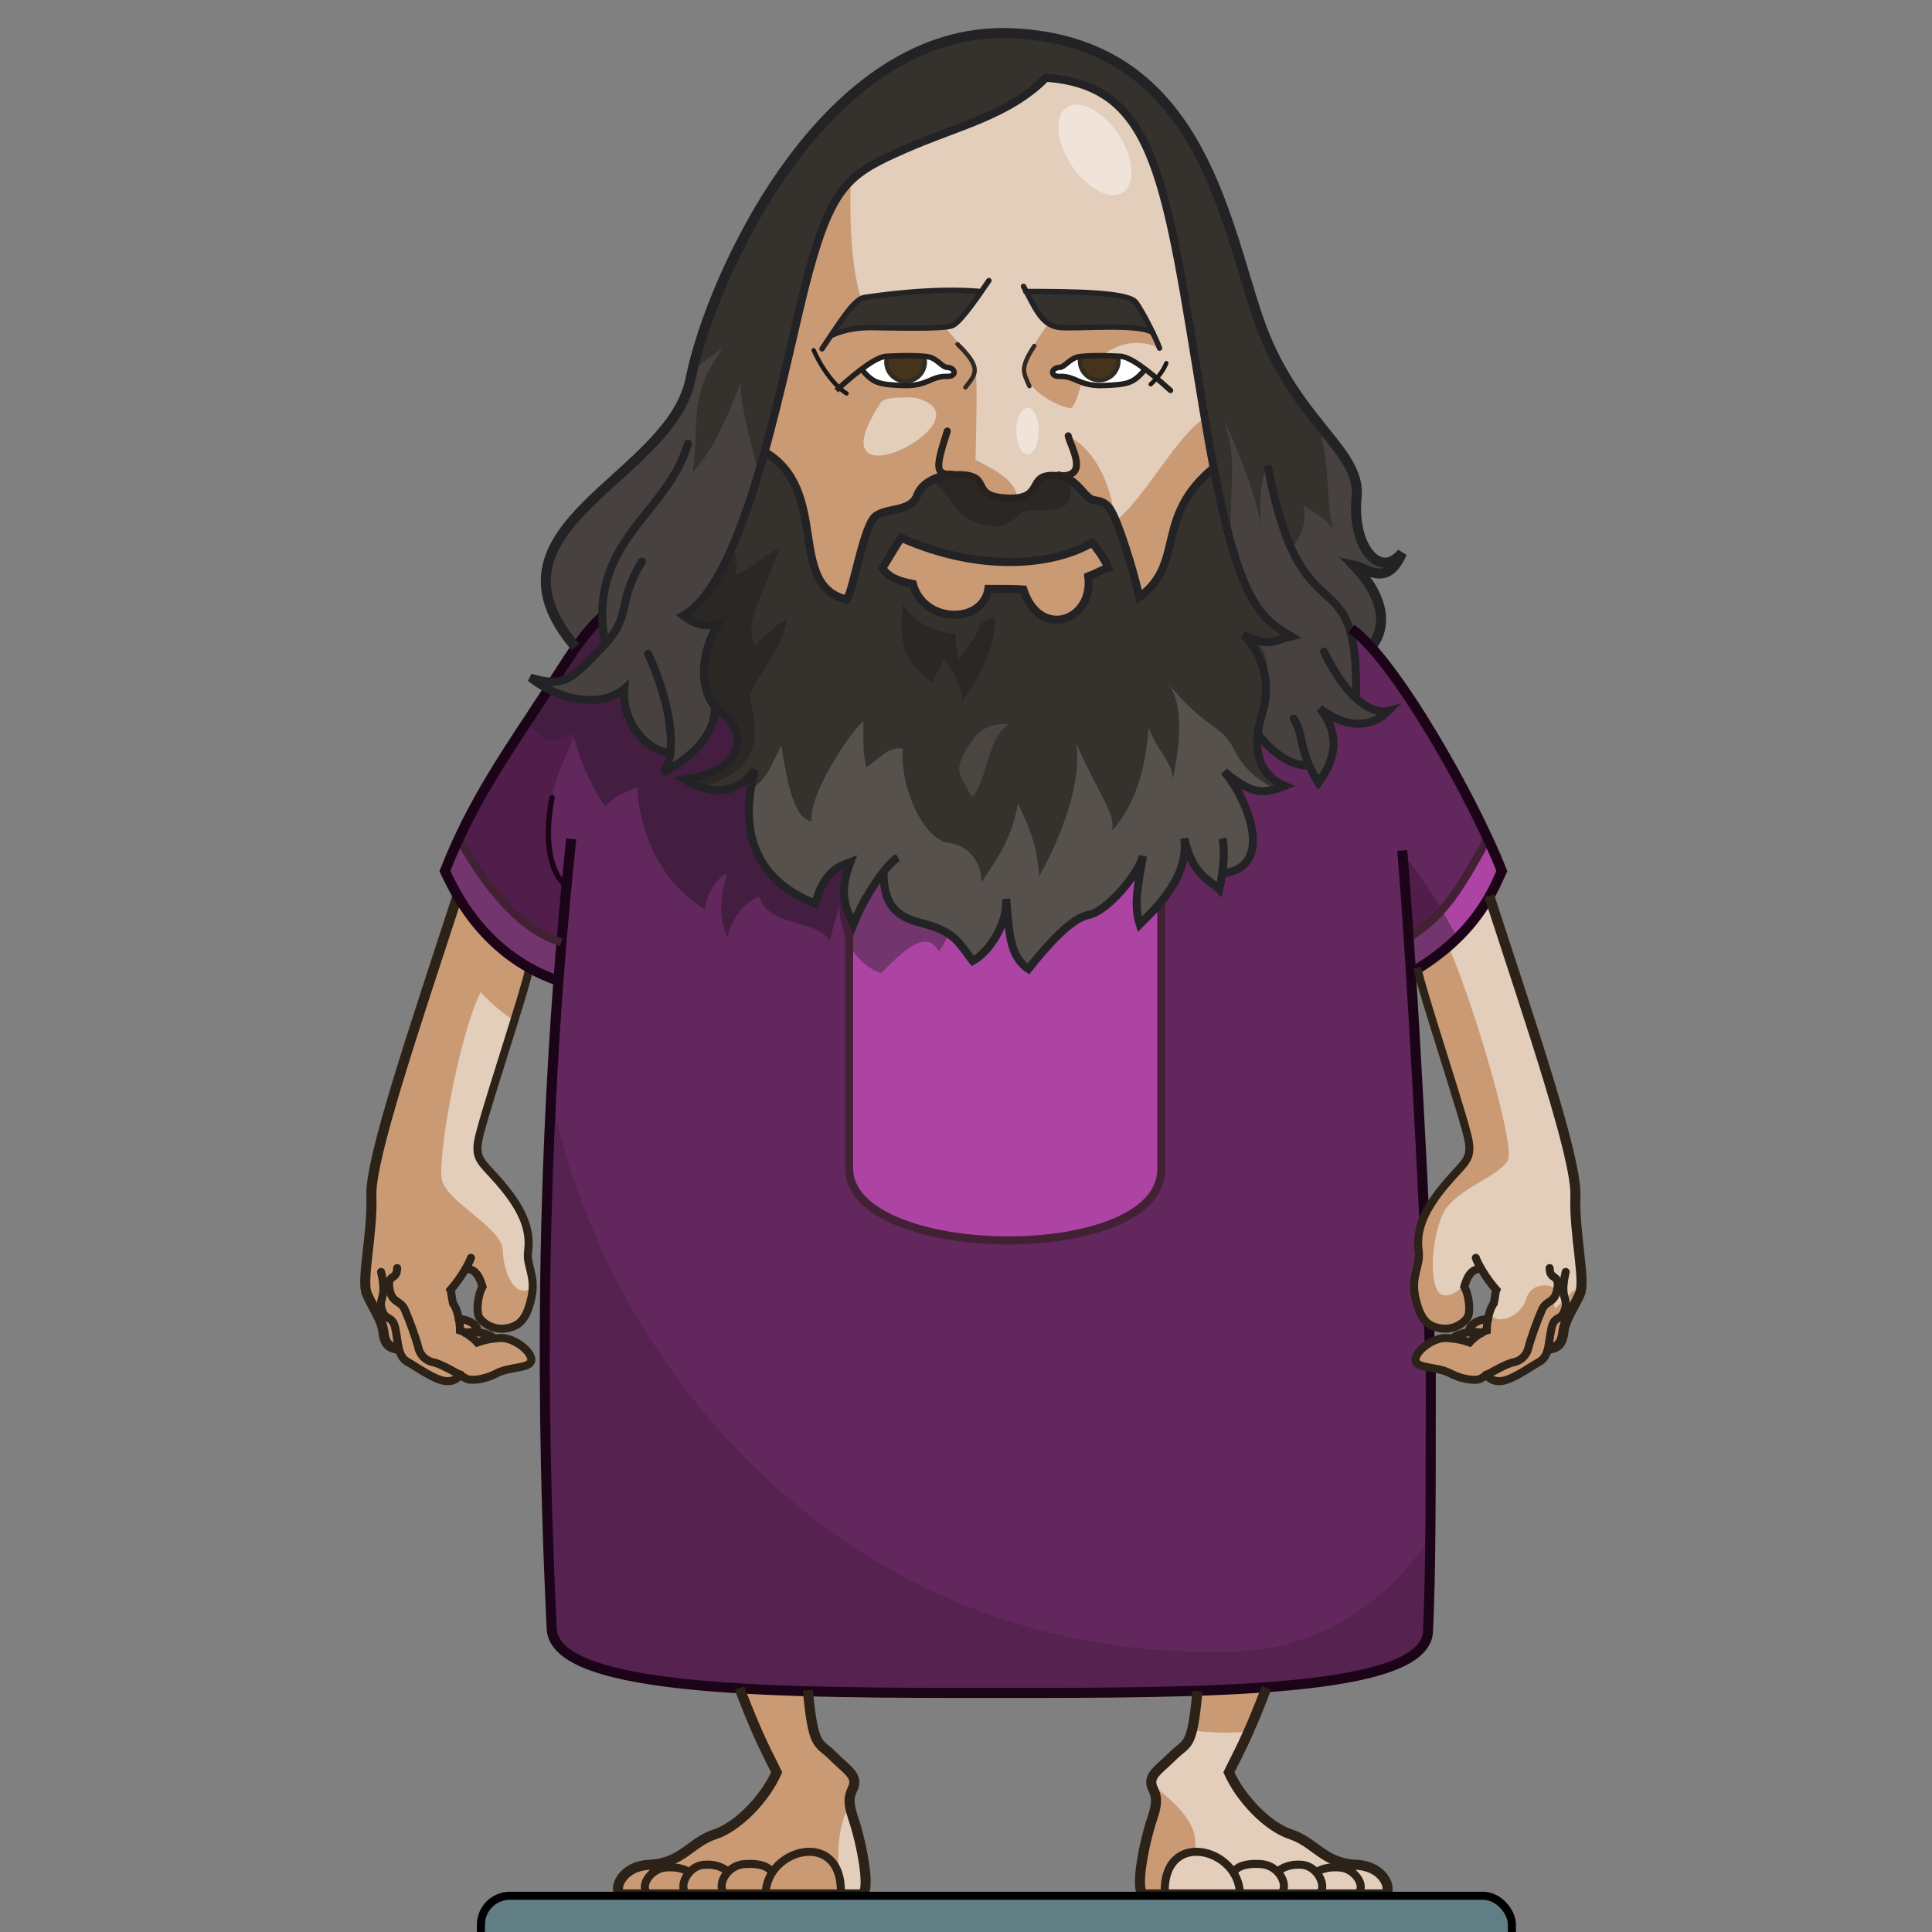 <?xml version="1.0" encoding="UTF-8" standalone="no"?>
<svg
   xmlns:dc="http://purl.org/dc/elements/1.1/"
   xmlns:cc="http://creativecommons.org/ns#"
   xmlns:rdf="http://www.w3.org/1999/02/22-rdf-syntax-ns#"
   xmlns:svg="http://www.w3.org/2000/svg"
   xmlns="http://www.w3.org/2000/svg"
   id="svg2"
   version="1.1"
   style="display:inline"
   viewBox="0 0 96 96"
   width="100%"
   height="100%">
  <rect x="0" y="0" width="96" height="96" fill="#808080" stroke="none"/>
  <defs
     id="defs4" />
  <path
     style="display:inline;fill:#62275d;stroke:none"
     d="m 66.378,30.041 -35.891,0.015 -3.236,4.193 c 0.003,10e-4 0.007,10e-4 0.011,0.003 -0.007,0.011 -0.015,0.021 -0.022,0.034 l 0,-0.022 c -1.916,2.953 -3.732,5.439 -5.131,9.014 1.279,2.183 3.352,4.477 5.59,5.433 -0.417,6.247 -0.592,12.366 -0.589,18.376 7.26e-4,0.128 -8.47e-4,0.257 0,0.385 0.057,4.722 0.165,9.542 0.353,13.772 0.398,0.751 1.035,1.057 1.643,1.388 1.301,0.411 2.705,0.717 3.913,0.895 5.632,0.565 11.554,0.562 16.415,0.56 l 9.615,-0.09 0.011,0 c 1.627,-0.049 3.164,-0.13 4.56,-0.249 2.743,-0.355 4.498,-0.649 5.592,-1.024 0.002,-0.001 0.004,-0.002 0.007,-0.003 0.677,-0.224 1.156,-0.74 1.561,-1.141 0.001,-0.002 0.002,-0.005 0.003,-0.007 4.84e-4,-10e-4 -4.84e-4,-0.002 0,-0.003 0.194,-0.477 0.158,-0.965 0.172,-1.45 0.247,-6.416 0.013,-13.293 -0.338,-19.405 2e-6,-1.066 -0.559,-12.391 -0.559,-12.391 l 0.355,-0.204 c 1.854,-1.201 2.606,-1.902 3.558,-3.59 0.28,-0.497 0.446,-0.894 0.559,-1.141 -0.062,-0.238 -0.131,-0.475 -0.204,-0.71 -1.424,-3.183 -3.033,-6.348 -5.127,-9.15 -0.287,-0.373 -0.582,-0.743 -0.881,-1.115 -0.074,-0.09 -0.147,-0.182 -0.223,-0.272 8.47e-4,-0.001 0.002,-0.002 0.003,-0.003 -0.571,-0.704 -1.161,-1.407 -1.758,-2.109 z"
     id="path3387" />
  <path
     id="path3400"
     d="m 36.744,83.886 c 0.993,2.604 1.473,3.393 1.850,4.181 -0.582,1.302 -1.919,2.707 -3.084,3.084 -1.165,0.377 -1.645,1.439 -3.221,1.508 -1.576,0.068 -1.850,1.473 -1.370,1.473 0.479,0 11.311,0 11.859,0 0.548,0 0.023,-2.612 -0.377,-3.770 -0.308,-0.891 -0.169,-1.188 -0.034,-1.473 0.308,-0.651 -0.274,-0.925 -0.993,-1.645 -0.719,-0.719 -0.959,-0.342 -1.233,-3.256"
     style="fill:#e3cebb;stroke:none" />
  <path
     id="path3402"
     d="m 62.926,83.873 c -0.993,2.604 -1.486,3.406 -1.863,4.194 0.582,1.302 1.919,2.707 3.084,3.084 1.165,0.377 1.645,1.439 3.221,1.508 1.576,0.068 1.850,1.473 1.370,1.473 -0.479,0 -11.311,0 -11.859,0 -0.548,0 -0.023,-2.612 0.377,-3.770 0.308,-0.891 0.169,-1.188 0.034,-1.473 -0.308,-0.651 0.274,-0.925 0.993,-1.645 0.719,-0.719 0.946,-0.303 1.220,-3.217"
     style="fill:#e3cebb;stroke:none" />
  <path
     id="path3484"
     d="m 70.069,48.298 c 3.548,-2.178 4.019,-3.750 4.558,-5.075 -0.359,-0.628 -0.583,-1.280 -0.696,-1.504 -2.043,3.503 -2.605,4.244 -3.974,4.873 0.089,0.696 0.157,1.706 0.112,1.706 z"
     style="fill:#ad44a4;stroke:none" />
  <path
     id="path3410"
     d="M 30.358,30.223 27.239,34.265 c -1.916,2.953 -3.732,5.439 -5.131,9.014 0.310,0.621 1.710,4.094 5.596,5.441 -0.044,0.666 -0.085,1.329 -0.124,1.992 l 0.060,0.037 0.393,-6.862 c -0.788,-1.025 -0.945,-3.388 -0.393,-5.123 0.552,-1.735 3.467,-7.494 3.467,-7.494 l -0.748,-1.047 z"
     style="fill:#511e4c;stroke:none" />
  <path
     id="path3375"
     d="m 38.265,30.052 -7.778,0.003 -3.248,4.208 c -0.363,0.559 -0.720,1.100 -1.073,1.637 1.306,1.511 1.638,0.662 2.325,0.525 0.159,0.954 0.795,2.549 1.591,3.664 0.477,-0.636 1.591,-0.956 1.591,-0.956 0,-10e-7 -3.5e-5,3.980 3.342,6.05 0.159,-0.954 0.793,-1.750 1.111,-1.750 -0.477,1.591 -0.318,2.224 0,3.180 0.318,-1.273 1.114,-1.909 1.591,-2.068 0.477,1.591 3.023,1.116 3.501,2.230 0.159,-0.636 0.480,-1.754 0.480,-1.754 1e-6,1e-6 -9.68e-4,0.973 0.487,1.905 0,-0.177 0,-1.387 0,-1.387 0.341,-1.833 1.548,-3.348 3.149,-4.439 L 38.265,30.052 Z"
     style="fill:#441e41;stroke:none" />
  <path
     id="path3409"
     d="m 42.191,45.540 c 0,0 0,7.836 0,12.505 0,4.669 15.511,4.884 15.511,0.053 0,-4.830 0,-13.257 0,-13.257 l 0.195,-0.012 c 0,-8.730 -14.379,-6.419 -15.707,0.710 z"
     style="fill:#ad44a4;stroke:none" />
  <path
     id="path3335"
     d="m 49.805,1.640 c -9.019,0.022 -14.504,12.245 -15.491,17.182 -1.002,5.014 -10.853,7.311 -5.713,13.328 l 0.034,0 c 0.135,-0.250 0.478,-0.633 1.361,-1.489 0,0.381 0.191,0.994 -0.098,1.489 -1.657,1.819 -2.229,1.650 -3.543,1.523 1.502,1.186 3.558,1.500 4.666,0.552 -0.158,1.660 1.184,3.164 2.291,3.164 -0.051,0.273 -0.102,0.748 -0.102,0.748 0,10e-7 1.877,-0.602 2.431,-2.881 0.086,0.090 0.181,0.168 0.279,0.234 0.948,0.632 1.501,2.686 -1.898,3.240 0.869,0.553 2.450,1.029 3.478,-0.472 -1.027,3.874 0.792,5.773 3.006,6.643 0.474,-1.739 1.343,-1.898 1.739,-2.057 -0.632,1.660 -0.157,2.370 0.158,3.081 0.365,-0.940 0.971,-1.948 1.501,-2.616 -0.044,2.455 1.591,2.383 2.609,2.775 1.027,0.395 1.265,0.948 1.818,1.659 0.869,-0.474 1.739,-1.895 1.659,-3.081 0.158,1.660 0.158,2.846 1.107,3.478 0.948,-1.186 2.177,-2.381 3.006,-2.688 0.962,-0.356 1.804,-1.423 2.552,-2.378 -0.016,1.051 -0.174,2.172 -0.022,2.851 0.601,-0.601 1.543,-1.504 1.988,-2.631 l 0.294,-1.183 c 0.503,1.171 1.415,1.819 1.671,2.075 0.052,-0.235 0.102,-0.505 0.143,-0.790 l 0.011,0 c 2.688,-0.316 1.186,-3.794 0.079,-5.059 1.423,1.186 1.978,1.106 3.006,0.710 -0.905,-0.388 -1.493,-1.200 -1.331,-2.609 l 1.126,1.141 1.425,0.449 c 0.111,0.252 0.257,0.535 0.453,0.858 0.960,-1.289 1.002,-2.498 0.132,-3.626 l 0,-0.026 c 1.188,0.913 2.479,0.985 3.361,0.075 -2.146,0.216 -1.561,-1.767 -1.746,-3.206 -0.048,-0.393 -0.151,-0.906 -0.215,-1.346 -10e-7,1e-6 0.654,0.686 1.051,1.346 1.318,-1.179 -0.049,-2.969 -0.805,-4.008 0.626,0.125 1.629,1.127 2.382,-0.627 -1.128,1.378 -2.508,-0.374 -2.257,-2.756 C 67.660,22.335 64.276,20.956 62.521,15.816 60.766,10.676 59.512,2.024 50.235,1.648 50.090,1.642 49.947,1.640 49.804,1.640 Z"
     style="fill:#35312d;stroke:none" />
  <path
     id="path3331"
     d="m 49.684,20.441 -2.567,3.108 -0.827,0.307 c -10e-7,-10e-7 0.694,0.617 1.081,1.232 0.220,0.350 0.739,0.906 1.910,1.041 1.170,0.135 1.121,-0.781 2.021,-0.781 0.900,1e-6 2.343,0.223 1.758,-1.667 C 52.475,21.790 49.684,20.441 49.684,20.441 Z"
     style="fill:#2a2724;stroke:none" />
  <path
     id="path3330"
     d="m 51.972,3.867 c -1.897,1.897 -4.348,2.372 -7.036,3.558 -2.688,1.186 -3.559,1.738 -4.745,6.087 -0.562,2.060 -1.266,5.593 -2.196,8.935 3.295,1.929 1.075,6.630 4.079,7.343 0.341,-0.434 0.835,-3.724 1.455,-4.159 0.620,-0.434 1.739,-0.183 2.049,-1.020 0.310,-0.837 1.486,-1.055 1.765,-1.024 l -0.086,0.037 c 0,0 0.033,0.036 0.034,0.037 0.070,-0.049 0.139,-0.074 0.204,-0.075 1.934,-0.039 0.604,1.024 2.42,1.153 2.126,0.150 0.960,-1.255 2.597,-1.107 l 0.011,-0.015 c 1.054,0.124 1.336,1.178 1.864,1.240 0.527,0.061 0.741,0.278 1.020,0.930 0.279,0.651 0.806,2.173 1.21,3.879 2.295,-1.675 0.713,-3.939 3.660,-6.390 l -0.068,-0.230 0.079,0.098 C 60.132,22.317 59.967,21.408 59.799,20.391 57.901,8.926 57.507,4.262 51.972,3.867 Z"
     style="fill:#e3cebb;fill-rule:nonzero;stroke-width:3.5;marker:none" />
  <path
     id="path3343"
     d="m 53.110,21.688 c 0.582,1.280 0.313,1.883 0.049,2.151 0.566,0.348 0.827,0.969 1.228,1.017 0.519,0.061 0.736,0.274 1.009,0.903 -0.197,-1.639 -0.923,-3.364 -2.287,-4.072 z"
     style="fill:#ca9a74;stroke:none" />
  <path
     id="path3310"
     d="m 42.273,8.991 c -0.847,0.832 -1.416,2.075 -2.083,4.522 -0.562,2.060 -1.266,5.593 -2.196,8.935 3.295,1.929 1.075,6.630 4.079,7.343 0.341,-0.434 0.835,-3.724 1.455,-4.159 0.620,-0.434 1.739,-0.183 2.049,-1.020 0.310,-0.837 1.486,-1.055 1.765,-1.024 l -0.086,0.037 c 0,0 0.033,0.036 0.034,0.037 0.070,-0.049 0.139,-0.074 0.204,-0.075 1.934,-0.039 0.604,1.024 2.42,1.153 0.250,0.017 0.454,0.012 0.623,-0.007 -0.048,-0.996 -1.544,-1.574 -2.064,-1.886 0,-0.487 0.121,-3.776 0,-4.386 -0.121,-0.609 -0.489,-0.975 -1.709,-2.438 -1.219,-1.462 -2.070,-0.366 -3.289,-0.366 -0.829,0 -1.319,-2.940 -1.202,-6.662 z m 3.154,10.767 c 4.194,0.954 -5.313,5.824 -1.662,0.241 0.224,-0.317 1.412,-0.246 1.662,-0.241 z"
     style="fill:#ca9a74;stroke:none" />
  <path
     id="path3349"
     d="m 44.770,26.719 c 4.125,1.830 7.724,1.302 9.492,0.248 0.186,0.186 0.682,0.899 0.806,1.240 -0.341,0.124 -0.651,0.310 -0.992,0.434 0.279,2.233 -2.419,3.164 -3.226,0.651 -0.403,-0.030 -1.116,-0.030 -1.737,-0.030 -0.279,1.768 -3.226,1.737 -3.753,-0.248 -0.651,-0.124 -1.147,-0.279 -1.520,-0.775 0.341,-0.558 0.930,-1.520 0.930,-1.520 z"
     style="fill:#ca9a74;fill-rule:nonzero;stroke-width:3.5;marker:none" />
  <path
     id="path3351"
     d="m 41.461,16.492 c 0.677,-1.076 0.956,-1.555 1.834,-1.714 0.877,-0.159 4.745,-0.358 5.303,-0.199 -0.398,0.757 -0.917,1.355 -1.196,1.595 -2.312,0.199 -5.263,-0.079 -5.941,0.318 z"
     style="fill:#35312d;fill-rule:nonzero;stroke-width:4;marker:none" />
  <path
     id="path3341"
     d="m 55.152,15.506 c -0.735,0.021 -1.732,0.218 -3.123,0.650 -0.761,1.094 -1.107,1.700 -1.039,2.412 l -0.064,0.060 c 0.032,0.075 0.067,0.148 0.109,0.219 0.023,0.101 0.052,0.204 0.090,0.313 0.057,0.017 0.112,0.028 0.166,0.034 0.618,0.702 1.627,1.092 1.951,1.092 0.352,-0.402 0.605,-1.762 0.605,-1.762 l -0.816,-0.544 c 0.442,-0.249 1.011,-0.415 1.765,-0.321 0.721,-0.601 1.802,-0.844 2.824,-0.363 -0.496,-1.033 -0.850,-1.838 -2.469,-1.792 z"
     style="fill:#ca9a74;stroke:none" />
  <path
     id="path3353"
     d="m 51.031,14.498 c 1.116,1.754 1.116,1.794 2.432,1.754 1.315,-0.039 3.429,0 3.788,0.199 -0.438,-0.797 -0.757,-1.634 -1.355,-1.754 -0.598,-0.119 -4.545,-0.199 -4.864,-0.199 z"
     style="fill:#35312d;fill-rule:nonzero;stroke-width:4;marker:none" />
  <path
     id="path3378"
     d="m 42.851,18.362 c 0.672,0.789 1.519,0.935 2.425,0.789 0.906,-0.146 1.402,-0.467 1.841,-0.467 0.438,0 0.321,-0.379 -0.116,-0.409 -0.438,-0.029 -0.058,-0.613 -2.016,-0.555 -1.958,0.058 -1.139,0.058 -2.133,0.642 z"
     style="fill:#ffffff;stroke:none" />
  <path
     id="path3381"
     d="m 56.880,18.303 c -0.876,0.993 -1.285,0.876 -2.309,0.847 -1.022,-0.029 -1.256,-0.467 -1.899,-0.467 -0.642,0 -0.292,-0.350 0.029,-0.379 0.321,-0.029 0.409,-0.613 1.227,-0.584 0.818,0.029 1.928,-0.263 2.952,0.584 z"
     style="fill:#ffffff;stroke:none" />
  <path
     id="path3383"
     d="m 44.088,17.699 c -0.029,0.092 -0.045,0.189 -0.045,0.291 0,0.528 0.427,0.956 0.956,0.956 0.528,0 0.956,-0.427 0.956,-0.956 0,-0.100 -0.012,-0.196 -0.041,-0.287"
     style="fill:#46331c;stroke-width:2;marker:none" />
  <path
     id="path3385"
     d="m 53.689,17.718 c -0.015,0.069 -0.026,0.141 -0.026,0.215 0,0.528 0.427,0.960 0.956,0.960 0.528,0 0.956,-0.431 0.956,-0.960 0,-0.081 -0.011,-0.158 -0.030,-0.234"
     style="fill:#46331c;stroke-width:2;marker:none" />
  <path
     id="path3404"
     d="m 22.119,43.253 c -0.003,0.009 -0.007,0.017 -0.011,0.026 0.093,0.186 0.289,0.633 0.616,1.198 -1.386,4.982 -3.608,9.789 -4.272,14.951 0.073,1.846 -0.514,4.209 -0.219,4.874 0.295,0.664 0.739,1.254 0.812,1.845 0.072,0.579 0.215,0.803 0.778,0.881 0.069,0.275 0.182,0.505 0.419,0.639 0.510,0.287 1.340,0.892 1.883,0.956 0.489,0.057 0.709,-0.235 0.748,-0.294 0.126,0.073 0.225,0.135 0.272,0.166 0.191,0.127 0.861,0.097 1.531,-0.253 0.669,-0.350 1.656,-0.224 1.720,-0.639 0.063,-0.414 -0.862,-1.179 -1.595,-1.115 -0.088,0.007 -0.170,0.017 -0.245,0.026 -0.209,-0.202 -0.492,-0.257 -0.771,-0.306 l -0.060,-0.052 c 0.032,-0.372 -0.591,-0.629 -0.888,-0.597 l -0.037,-0.015 c -0.063,-0.328 -0.170,-0.637 -0.291,-0.778 -0.063,-0.255 -0.064,-0.509 -0.128,-0.669 0.298,-0.335 0.560,-0.723 0.748,-1.047 0.016,-0.001 0.031,-0.001 0.049,-0.003 0.510,0.031 0.670,0.477 0.797,0.892 -0.255,0.446 -0.318,1.276 -0.158,1.531 0.159,0.255 0.670,0.636 1.308,0.540 0.637,-0.095 1.019,-0.380 1.274,-1.497 0.255,-1.116 -0.254,-1.595 -0.158,-2.329 0.095,-0.733 -7.26e-4,-1.657 -1.085,-3.028 -1.084,-1.371 -1.562,-1.402 -1.402,-2.423 0.154,-0.985 2.232,-7.166 2.518,-8.507 -1.809,-1.168 -2.713,-2.304 -4.151,-4.968 z"
     style="fill:#e3cebb;stroke:none" />
  <path
     id="path3373"
     d="m 45.340,41.101 c -1.600,1.090 -2.808,2.605 -3.149,4.439 0,0 0,1.209 0,1.387 0.301,0.574 0.790,1.136 1.580,1.440 1.114,-1.114 2.229,-2.229 2.866,-1.115 0.318,-0.159 1.111,-2.389 1.111,-2.389 L 45.340,41.101 Z"
     style="fill:#72356d;stroke:none" />
  <path
     id="path2523"
     d="m 57.980,33.879 c 0.754,0.905 0.755,2.565 0.302,4.828 0,-0.754 -0.753,-1.356 -1.206,-2.563 -0.150,1.960 -0.604,3.769 -1.811,5.127 0.150,-0.905 -0.604,-1.659 -1.811,-4.374 0.301,1.357 -0.302,3.924 -1.811,6.639 -0.150,-1.659 -0.451,-2.264 -1.054,-3.622 -0.301,1.659 -0.906,2.563 -1.811,3.921 0,-0.754 -0.449,-1.807 -1.656,-1.958 -1.206,-0.150 -2.415,-2.716 -2.264,-4.677 -0.754,-0.150 -1.207,0.605 -1.811,0.907 -0.150,-0.603 -0.147,-0.907 -0.147,-2.264 -0.452,0.301 -2.718,3.471 -2.567,4.979 -0.603,-0.150 -1.056,-0.756 -1.508,-3.773 -0.459,0.803 -0.569,1.520 -1.527,2.215 -0.485,3.207 1.199,4.850 3.214,5.641 0.474,-1.739 1.343,-1.898 1.739,-2.057 -0.632,1.660 -0.157,2.370 0.158,3.081 0.365,-0.940 0.971,-1.948 1.501,-2.616 -0.044,2.455 1.591,2.383 2.609,2.775 1.027,0.395 1.265,0.948 1.818,1.659 0.869,-0.474 1.739,-1.895 1.659,-3.081 0.158,1.660 0.158,2.846 1.107,3.478 0.948,-1.186 2.177,-2.381 3.006,-2.688 0.962,-0.356 1.804,-1.423 2.552,-2.378 -0.016,1.051 -0.174,2.172 -0.022,2.851 0.601,-0.601 1.543,-1.504 1.988,-2.631 l 0.294,-1.183 c 0.503,1.171 1.415,1.819 1.671,2.075 0.052,-0.235 0.102,-0.505 0.143,-0.790 l 0.011,0 c 2.688,-0.316 1.186,-3.794 0.079,-5.059 1.183,0.986 1.767,1.095 2.522,0.877 -1.171,-0.673 -1.645,-1.211 -2.049,-2.019 -0.603,-1.206 -1.358,-0.906 -3.319,-3.319 z"
     style="fill:#57514d;stroke:none" />
  <path
     id="path3298"
     d="m 48.024,37.199 c -0.452,0.905 -0.603,1.055 0.301,2.413 0.754,-0.905 0.754,-3.016 1.810,-3.620 -1.659,-0.150 -1.960,1.206 -2.111,1.206 z"
     style="fill:#4a4541;stroke:none" />
  <path
     id="path3300"
     d="m 60.847,20.909 c 0.603,2.111 0.302,2.413 0.302,5.732 1.055,4.374 2.866,4.824 2.866,4.824 0,0 -0.906,0.603 -1.811,0.151 1.508,1.206 0.452,3.772 0.151,4.828 -0.048,0.168 0.003,0.376 0.124,0.605 -0.009,-0.189 -0.002,-0.390 0.022,-0.608 l 1.126,1.141 1.425,0.449 c 0.111,0.252 0.257,0.535 0.453,0.858 0.960,-1.289 1.002,-2.498 0.132,-3.626 l 0,-0.026 c 1.188,0.913 2.479,0.985 3.361,0.075 -2.146,0.216 -1.561,-1.767 -1.746,-3.206 -0.048,-0.393 -0.151,-0.517 -0.215,-0.956 -10e-7,10e-7 0.654,0.297 1.051,0.956 1.318,-1.179 -0.049,-2.969 -0.805,-4.008 0.626,0.125 1.629,1.127 2.382,-0.627 -1.128,1.378 -2.508,-0.374 -2.257,-2.756 0.132,-1.261 -0.758,-2.245 -1.883,-3.652 0.673,2.713 0.304,3.831 0.748,5.274 -0.452,-0.603 -0.754,-0.753 -1.508,-1.206 0.301,1.206 -0.601,2.109 -0.601,2.109 l -1.21,-3.921 c 0,0 -0.449,0.301 -0.298,2.866 C 62.507,25.132 62.053,23.625 60.847,20.909 Z"
     style="fill:#47423f;stroke:none" />
  <path
     id="path3305"
     d="m 35.909,17.298 c -0.495,0.353 -0.997,0.716 -1.497,1.081 -0.035,0.152 -0.070,0.301 -0.098,0.442 -1.002,5.014 -10.853,7.311 -5.713,13.328 l 0.034,0 c 0.135,-0.250 0.478,-0.633 1.361,-1.489 0,0.381 0.191,0.994 -0.098,1.489 -1.657,1.819 -2.229,1.650 -3.543,1.523 1.502,1.186 3.558,1.500 4.666,0.552 -0.158,1.660 1.184,3.164 2.291,3.164 -0.051,0.273 -0.102,0.748 -0.102,0.748 0,10e-7 1.646,-0.573 2.353,-2.865 -0.599,-1.327 -0.737,-2.083 -0.057,-4.236 -1.150,0.043 -1.656,-0.463 -1.656,-0.463 0,10e-7 1.945,-0.229 3.890,-6.753 -0.343,-1.602 -1.029,-3.775 -0.915,-4.805 -1.258,3.089 -1.718,3.664 -2.404,4.465 0.343,-2.746 -0.226,-3.778 1.489,-6.182 z"
     style="fill:#47423f;stroke:none" />
  <path
     id="path3318"
     d="m 38.745,27.232 c -0.607,0.243 -1.338,0.970 -2.189,1.334 0.084,-0.381 0.034,-0.836 -0.064,-1.319 -1.450,3.186 -2.643,3.327 -2.643,3.327 0,0 0.506,0.508 1.656,0.465 -0.594,1.883 -0.566,2.695 -0.147,3.758 L 35.622,35.324 c 0.005,-0.021 0.013,-0.042 0.018,-0.064 0.086,0.090 0.181,0.168 0.279,0.234 0.948,0.632 1.501,2.686 -1.898,3.240 0.204,0.130 0.451,0.254 0.718,0.351 3.572,-0.729 2.751,-3.473 2.544,-4.197 -0.243,-0.850 1.457,-2.066 1.822,-4.132 0,0 -0.729,0.366 -1.580,1.338 -0.486,-1.094 0.001,-1.701 1.217,-4.862 z"
     style="fill:#2a2724;stroke:none" />
  <path
     id="path3334"
     d="m 44.878,30.020 c 0.522,1.044 1.984,1.462 2.611,1.462 -0.052,0.365 0.104,0.992 0.156,1.305 0.313,-0.626 0.940,-1.044 0.992,-1.671 0.261,-0.261 0.470,-0.365 0.783,-0.470 0.104,1.253 -0.679,3.029 -1.619,4.178 0,-0.783 -0.626,-1.932 -0.940,-2.037 -0.208,0.574 -0.470,0.783 -0.470,1.149 -0.783,-0.626 -1.932,-1.201 -1.514,-3.917 z"
     style="fill:#2a2724;stroke:none" />
  <ellipse
     transform="matrix(0.945,-0.326,0.483,0.875,0,0)"
     id="path3359"
     style="fill:#f0e4da;fill-rule:nonzero;stroke-width:3;marker:none"
     cx="44.712"
     cy="25.164"
     rx="1.428"
     ry="2.512" />
  <ellipse
     id="path3361"
     style="fill:#f0e4da;fill-rule:nonzero;stroke-width:3;marker:none"
     cx="51.056"
     cy="21.414"
     rx="0.557"
     ry="1.160" />
  <path
     id="path3363"
     d="m 59.867,20.785 c -1.347,0.772 -3.007,4.001 -4.420,5.089 0.286,0.689 0.784,2.152 1.172,3.792 2.295,-1.675 0.713,-3.939 3.660,-6.390 l -0.068,-0.230 0.079,0.098 c -0.137,-0.714 -0.278,-1.505 -0.423,-2.359 z"
     style="fill:#ca9a74;stroke:none" />
  <path
     id="path3388"
     d="m 27.390,54.389 c -0.406,9.091 -0.333,17.918 0.022,26.544 0.152,3.197 11.509,3.187 22.048,3.187 10.539,10e-7 21.357,0.003 21.496,-3.047 0.041,-0.925 0.070,-2.612 0.090,-4.639 -2.363,3.408 -5.631,5.570 -10.031,5.652 C 40.975,82.460 29.734,66.683 27.390,54.389 Z"
     style="fill:#562351;stroke:none" />
  <path
     id="path3396"
     d="m 22.784,41.673 -0.709,1.637 c 0,0 1.228,2.620 2.811,3.794 1.583,1.173 2.838,1.610 2.838,1.610 l 0.163,-1.938 c 0,0 -1.364,-0.191 -3.057,-2.156 -1.692,-1.965 -2.019,-2.975 -2.047,-2.948 z"
     style="fill:#72356d;stroke:none" />
  <path
     id="path3417"
     d="m 22.119,43.253 c -0.003,0.009 -0.007,0.017 -0.011,0.026 0.093,0.186 0.289,0.633 0.616,1.198 -1.386,4.982 -3.608,9.789 -4.272,14.951 0.073,1.846 -0.514,4.209 -0.219,4.874 0.295,0.664 0.739,1.254 0.812,1.845 0.072,0.579 0.215,0.803 0.778,0.881 0.069,0.275 0.182,0.505 0.419,0.639 0.510,0.287 1.340,0.892 1.883,0.956 0.489,0.057 0.709,-0.235 0.748,-0.294 0.126,0.073 0.225,0.135 0.272,0.166 0.191,0.127 0.861,0.097 1.531,-0.253 0.669,-0.350 1.656,-0.224 1.720,-0.639 0.063,-0.414 -0.862,-1.179 -1.595,-1.115 -0.088,0.007 -0.170,0.017 -0.245,0.026 -0.209,-0.202 -0.492,-0.257 -0.771,-0.306 l -0.060,-0.052 c 0.032,-0.372 -0.591,-0.629 -0.888,-0.597 l -0.037,-0.015 c -0.063,-0.328 -0.170,-0.637 -0.291,-0.778 -0.063,-0.255 -0.064,-0.509 -0.128,-0.669 0.298,-0.335 0.560,-0.723 0.748,-1.047 0.016,-0.001 0.031,-0.001 0.049,-0.003 0.510,0.031 0.670,0.477 0.797,0.892 -0.255,0.446 -0.318,1.276 -0.158,1.531 0.159,0.255 0.670,0.636 1.308,0.540 0.637,-0.095 1.019,-0.380 1.274,-1.497 0.044,-0.195 0.066,-0.371 0.071,-0.533 -0.991,0.670 -1.486,-1.028 -1.486,-1.849 0,-1.110 -2.830,-2.424 -3.032,-3.535 -0.201,-1.110 0.809,-6.967 1.920,-9.290 0.616,0.616 1.117,1.056 1.678,1.410 0.340,-1.103 0.626,-2.059 0.718,-2.491 -1.809,-1.168 -2.713,-2.304 -4.151,-4.968 z"
     style="fill:#ca9a74;stroke:none" />
  <path
     id="path3431"
     d="m 36.745,83.886 c 0.993,2.604 1.471,3.393 1.849,4.182 -0.582,1.302 -1.916,2.708 -3.081,3.085 -1.165,0.376 -1.648,1.440 -3.225,1.508 -1.576,0.068 -1.848,1.470 -1.368,1.470 0.439,10e-7 8.905,0 10.859,0 -0.281,-2.231 -0.083,-3.589 0.453,-4.424 -0.056,-0.410 0.037,-0.620 0.132,-0.820 0.308,-0.651 -0.270,-0.925 -0.990,-1.644 -0.719,-0.719 -0.962,-0.342 -1.236,-3.255 l -3.391,-0.102 z"
     style="fill:#ca9a74;stroke:none" />
  <path
     id="path3436"
     d="m 62.926,83.875 -3.418,0.151 c -0.090,0.961 -0.176,1.558 -0.276,1.954 0.957,0.130 1.898,0.150 2.809,0.060 0.244,-0.550 0.530,-1.239 0.884,-2.166 z"
     style="fill:#ca9a74;stroke:none" />
  <path
     id="path3438"
     d="m 57.217,88.669 c 0.012,0.069 0.038,0.140 0.075,0.219 0.135,0.285 0.274,0.583 -0.034,1.474 -0.400,1.157 -0.926,3.769 -0.378,3.769 0.049,0 0.868,0 1.070,0 0.072,-1.201 0.389,-1.990 1.467,-2.170 -0.082,-0.491 0.339,-1.425 -2.200,-3.293 z"
     style="fill:#ca9a74;stroke:none" />
  <path
     id="path3488"
     d="m 69.551,42.326 c 0.451,1.436 0.491,6.734 0.491,6.734 0,0 0.049,-0.010 0.086,-0.018 -0.003,-0.077 -0.034,-0.699 -0.034,-0.699 l 0.355,-0.204 c 0,0 0.203,0.669 0.234,0.771 0.917,-0.230 2.477,-0.692 2.272,-1.160 -0.287,-0.656 -2.051,-4.190 -3.406,-5.422 z"
     style="fill:#511e4c;stroke:none" />
  <path
     id="path3486"
     d="m 71.661,45.268 c -0.547,0.669 -1.021,1.006 -1.682,1.312 0.003,0.099 0.007,0.194 0.011,0.291 0.072,0.659 0.118,1.425 0.079,1.425 0.992,-0.609 1.741,-1.171 2.321,-1.694 -0.208,-0.401 -0.452,-0.854 -0.729,-1.334 z"
     style="fill:#72356d;stroke:none" />
  <path
     id="path3559"
     d="m 73.908,41.684 c -1.315,2.378 -2.119,3.816 -3.940,4.932"
     style="fill:none;stroke:#432135;stroke-width:0.4;stroke-linecap:butt;marker:none" />
  <path
     id="path2695"
     d="m 74.024,44.591 c -0.905,1.329 -2.104,2.723 -3.728,3.633 l 0.155,-0.086 c 10e-7,-2e-6 2.386,7.819 2.590,8.530 0.203,0.710 -0.305,1.269 -0.559,1.523 -0.253,0.253 -1.470,1.423 -1.826,2.541 -0.081,-0.183 -0.155,0.733 -0.177,0.942 -0.056,0.399 0.025,0.838 -0.196,1.598 -0.289,0.993 0.308,2.366 0.812,2.654 6e-6,-0.027 -1.7e-5,-0.051 0,-0.079 0.150,0.083 0.323,0.129 0.518,0.158 0.637,0.095 1.145,-0.285 1.304,-0.540 0.159,-0.255 0.096,-1.084 -0.158,-1.531 0.127,-0.414 0.287,-0.860 0.797,-0.892 l 0.022,-0.037 c 0.189,0.331 0.464,0.738 0.775,1.089 -0.063,0.159 -0.064,0.414 -0.128,0.669 -0.123,0.144 -0.233,0.464 -0.294,0.801 l -0.642,0.117 -0.302,0.472 -0.714,0.370 c -0.101,-0.014 -0.210,-0.026 -0.340,-0.037 -0.164,-0.014 -0.336,0.012 -0.506,0.068 -0.077,0.100 -0.209,0.205 -0.400,0.310 -0.627,0.342 -1.080,0.856 0.060,1.141 0.002,7.26e-4 0.004,0.003 0.007,0.003 3e-5,-0.013 -2.4e-5,-0.027 0,-0.041 0.313,0.056 0.671,0.116 0.968,0.272 0.669,0.350 1.339,0.380 1.531,0.253 0.046,-0.030 0.145,-0.093 0.272,-0.166 0.041,0.062 0.261,0.352 0.748,0.294 0.542,-0.063 1.368,-0.669 1.879,-0.956 0.237,-0.133 0.350,-0.363 0.419,-0.639 0.563,-0.077 0.710,-0.301 0.782,-0.881 0.073,-0.590 0.517,-1.180 0.812,-1.845 0.295,-0.664 -0.296,-3.027 -0.223,-4.874 0.073,-1.838 -2.124,-8.293 -4.257,-14.837 z"
     style="fill:#e3cebb;stroke:none" />
  <path
     style="display:inline;fill:none;stroke:#1c0418;stroke-width:0.5;stroke-linecap:butt;marker:none"
     d="m 28.383,41.688 c -1.663,15.808 -1.448,29.239 -0.97,39.244 0.152,3.197 11.509,3.189 22.049,3.189 10.539,0 21.355,0 21.494,-3.05 0.138,-3.05 0.138,-6.249 0.138,-13.044 -0.244,-6.935 -0.934,-20.111 -1.417,-25.768"
     id="path3555" />
  <path
     id="path2703"
     d="m 71.975,47.008 c -0.460,0.418 -0.966,0.802 -1.523,1.130 10e-7,-2e-6 2.386,7.819 2.590,8.530 0.203,0.710 -0.305,1.269 -0.559,1.523 -0.253,0.253 -1.470,1.423 -1.826,2.541 -0.081,-0.183 -0.155,0.732 -0.177,0.941 -0.056,0.399 0.025,0.839 -0.196,1.599 -0.289,0.993 0.308,2.366 0.812,2.654 6e-6,-0.027 -1.7e-5,-0.051 0,-0.079 0.150,0.083 0.323,0.129 0.518,0.158 0.637,0.095 1.145,-0.285 1.304,-0.540 0.159,-0.255 0.096,-1.084 -0.158,-1.531 0.008,-0.028 0.017,-0.057 0.026,-0.086 -0.295,0.236 -0.648,0.590 -1.070,0.506 -0.768,-0.153 -0.615,-2.845 0,-4.076 0.615,-1.230 2.921,-1.842 3.229,-2.688 0.272,-0.749 -1.448,-6.939 -2.968,-10.583 z m 4.700,16.864 c -0.327,0.019 -0.696,0.191 -0.831,0.654 -0.266,0.914 -1.474,1.378 -1.837,0.718 -0.029,0.102 -0.055,0.209 -0.075,0.321 l -0.007,0 -0.635,0.117 -0.302,0.472 -0.714,0.370 c -0.101,-0.014 -0.210,-0.026 -0.340,-0.037 -0.060,-0.005 -0.122,-0.005 -0.185,0 -0.043,0.003 -0.084,0.010 -0.128,0.018 -0.018,0.003 -0.037,0.006 -0.056,0.011 -0.045,0.010 -0.091,0.023 -0.136,0.037 -0.077,0.100 -0.209,0.205 -0.400,0.310 -0.627,0.342 -1.080,0.856 0.060,1.141 0.002,7.26e-4 0.004,0.003 0.007,0.003 3e-5,-0.013 -2.4e-5,-0.027 0,-0.041 0.313,0.056 0.671,0.116 0.968,0.272 0.669,0.350 1.339,0.380 1.531,0.253 0.046,-0.030 0.145,-0.093 0.272,-0.166 0.041,0.062 0.261,0.352 0.748,0.294 0.542,-0.063 1.368,-0.669 1.879,-0.956 0.237,-0.133 0.350,-0.363 0.419,-0.639 0.563,-0.077 0.710,-0.301 0.782,-0.881 0.069,-0.560 0.470,-1.120 0.763,-1.743 0.002,-0.038 0.006,-0.079 0.011,-0.109 0.115,-0.809 -1.002,0.614 -1.157,0.691 -0.154,0.077 -0.076,-0.538 -0.037,-0.847 0.019,-0.154 -0.269,-0.287 -0.597,-0.268 z"
     style="fill:#ca9a74;stroke:none" />
  <path
     id="path2526"
     d="m 42.191,45.540 c 0,0 0,7.836 0,12.505 0,4.669 15.511,4.884 15.511,0.053 0,-4.830 0,-13.257 0,-13.257"
     style="fill:none;stroke:#432135;stroke-width:0.4;stroke-linecap:butt;stroke-opacity:1" />
  <path
     id="path2522"
     d="m 22.826,41.684 c 1.315,2.378 3.036,4.528 5.060,5.136"
     style="fill:none;stroke:#432135;stroke-width:0.4;stroke-linecap:butt;marker:none" />
  <path
     id="path2528"
     d="m 36.744,83.886 c 0.993,2.604 1.473,3.393 1.850,4.181 -0.582,1.302 -1.919,2.707 -3.084,3.084 -1.165,0.377 -1.645,1.439 -3.221,1.508 -1.576,0.068 -1.850,1.473 -1.370,1.473 0.479,0 11.311,0 11.859,0 0.548,0 0.023,-2.612 -0.377,-3.770 -0.308,-0.891 -0.169,-1.188 -0.034,-1.473 0.308,-0.651 -0.274,-0.925 -0.993,-1.645 -0.719,-0.719 -0.959,-0.342 -1.233,-3.256"
     style="fill:none;stroke:#2c2218;stroke-width:0.5;stroke-linecap:butt;stroke-opacity:1" />
  <path
     id="path2538"
     d="m 62.926,83.873 c -0.993,2.604 -1.486,3.406 -1.863,4.194 0.582,1.302 1.919,2.707 3.084,3.084 1.165,0.377 1.645,1.439 3.221,1.508 1.576,0.068 1.850,1.473 1.370,1.473 -0.479,0 -11.311,0 -11.859,0 -0.548,0 -0.023,-2.612 0.377,-3.770 0.308,-0.891 0.169,-1.188 0.034,-1.473 -0.308,-0.651 0.274,-0.925 0.993,-1.645 0.719,-0.719 0.946,-0.303 1.220,-3.217"
     style="fill:none;stroke:#2c2218;stroke-width:0.5;stroke-linecap:butt;stroke-opacity:1" />
  <path
     id="path2548"
     d="m 22.736,44.508 c -2.141,6.573 -4.357,13.072 -4.283,14.919 0.073,1.846 -0.516,4.209 -0.221,4.874 0.295,0.664 0.738,1.255 0.812,1.846 0.073,0.590 0.221,0.812 0.812,0.886"
     style="fill:none;stroke:#2c2218;stroke-width:0.5;stroke-linecap:butt;marker:none" />
  <path
     id="path2554"
     d="m 23.179,63.043 c 0.510,0.031 0.669,0.478 0.797,0.893 -0.255,0.446 -0.318,1.275 -0.159,1.531 0.159,0.255 0.669,0.637 1.307,0.542 0.637,-0.095 1.020,-0.382 1.275,-1.499 0.255,-1.116 -0.255,-1.594 -0.159,-2.328 0.095,-0.733 0,-1.658 -1.084,-3.030 -1.084,-1.371 -1.562,-1.403 -1.403,-2.424 0.159,-1.020 2.392,-7.623 2.551,-8.644"
     style="fill:none;stroke:#2c2218;stroke-width:0.4;stroke-linecap:butt;marker:none" />
  <path
     id="path2530"
     d="m 38.047,94.100 c 0.034,-2.262 3.838,-3.256 3.735,0"
     style="fill:none;stroke:#2c2218;stroke-width:0.4;stroke-linecap:butt;stroke-opacity:1" />
  <path
     id="path2532"
     d="m 36.025,94.100 c -0.445,-0.342 0.034,-1.405 0.959,-1.473 0.925,-0.068 1.233,0.205 1.370,0.377"
     style="fill:none;stroke:#2c2218;stroke-width:0.4;stroke-linecap:butt;stroke-opacity:1" />
  <path
     id="path2534"
     d="m 34.105,94.100 c -0.411,-0.342 0.068,-1.370 0.856,-1.439 0.788,-0.068 1.165,0.308 1.165,0.308"
     style="fill:none;stroke:#2c2218;stroke-width:0.4;stroke-linecap:butt;stroke-opacity:1" />
  <path
     id="path2536"
     d="m 32.220,94.100 c -0.479,-0.308 0.069,-1.226 0.822,-1.302 0.470,-0.047 0.906,0.029 1.214,0.234"
     style="fill:none;stroke:#2c2218;stroke-width:0.4;stroke-linecap:butt;stroke-opacity:1" />
  <path
     id="path2540"
     d="m 61.610,94.100 c -0.034,-2.262 -3.838,-3.256 -3.735,0"
     style="fill:none;stroke:#2c2218;stroke-width:0.4;stroke-linecap:butt;stroke-opacity:1" />
  <path
     id="path2542"
     d="m 63.632,94.100 c 0.445,-0.342 -0.034,-1.405 -0.959,-1.473 -0.925,-0.068 -1.233,0.205 -1.370,0.377"
     style="fill:none;stroke:#2c2218;stroke-width:0.4;stroke-linecap:butt;stroke-opacity:1" />
  <path
     id="path2544"
     d="m 65.552,94.100 c 0.411,-0.342 -0.068,-1.370 -0.856,-1.439 -0.788,-0.068 -1.165,0.308 -1.165,0.308"
     style="fill:none;stroke:#2c2218;stroke-width:0.4;stroke-linecap:butt;stroke-opacity:1" />
  <path
     id="path2546"
     d="m 67.437,94.100 c 0.479,-0.308 -0.069,-1.226 -0.822,-1.302 -0.470,-0.047 -0.906,0.029 -1.214,0.234"
     style="fill:none;stroke:#2c2218;stroke-width:0.4;stroke-linecap:butt;stroke-opacity:1" />
  <path
     id="path2486"
     d="m 27.704,48.720 c -3.885,-1.346 -5.284,-4.818 -5.595,-5.439 1.398,-3.574 3.212,-6.061 5.128,-9.014"
     style="fill:none;stroke:#1c0418;stroke-width:0.5;stroke-linecap:butt;marker:none" />
  <path
     id="path2488"
     d="m 27.498,33.871 c 1.020,-1.607 1.628,-2.520 2.434,-3.232"
     style="fill:none;stroke:#1c0418;stroke-width:0.5;stroke-linecap:butt;marker:none" />
  <path
     id="path2514"
     d="m 44.088,17.699 c -0.029,0.092 -0.045,0.189 -0.045,0.291 0,0.528 0.427,0.956 0.956,0.956 0.528,0 0.956,-0.427 0.956,-0.956 0,-0.100 -0.012,-0.196 -0.041,-0.287"
     style="fill:none;stroke:#322b21;stroke-width:0.215;stroke-linecap:butt;marker:none" />
  <path
     id="path2516"
     d="m 53.689,17.718 c -0.015,0.069 -0.026,0.141 -0.026,0.215 0,0.528 0.427,0.960 0.956,0.960 0.528,0 0.956,-0.431 0.956,-0.960 0,-0.081 -0.011,-0.158 -0.030,-0.234"
     style="fill:none;stroke:#322b21;stroke-width:0.215;stroke-linecap:butt;marker:none" />
  <path
     id="path2442"
     d="m 28.599,32.153 c -5.139,-6.017 4.712,-8.314 5.715,-13.329 1.002,-5.014 6.644,-17.550 15.921,-17.174 9.276,0.376 10.530,9.026 12.285,14.166 1.754,5.139 5.139,6.518 4.889,8.900 -0.250,2.381 1.128,4.136 2.256,2.757 -0.752,1.754 -1.754,0.752 -2.381,0.626 2.381,2.507 0.863,4.010 0.863,4.010"
     style="fill:none;stroke:#232326;stroke-width:0.5;stroke-linecap:butt;stroke-opacity:1" />
  <path
     id="path2462"
     d="m 62.991,23.126 c 1.677,9.113 4.528,4.137 4.389,11.573"
     style="fill:none;stroke:#232326;stroke-width:0.4;stroke-linecap:butt;marker:none" />
  <path
     id="path2464"
     d="m 65.787,32.380 c 1.090,2.264 2.348,3.158 3.214,2.935 -0.894,0.922 -2.208,0.838 -3.410,-0.111 0.922,1.146 0.894,2.376 -0.083,3.690 -1.034,-1.705 -0.670,-2.292 -1.229,-3.186"
     style="fill:none;stroke:#232326;stroke-width:0.4;stroke-linecap:round;marker:none" />
  <path
     id="path2466"
     d="m 62.488,36.461 c 1.369,1.761 2.543,1.565 2.543,1.565"
     style="fill:none;stroke:#232326;stroke-width:0.4;stroke-linecap:butt;marker:none" />
  <path
     id="path2468"
     d="m 60.749,43.401 c 2.688,-0.316 1.186,-3.795 0.079,-5.060 1.423,1.186 1.976,1.106 3.004,0.711 -1.106,-0.474 -1.739,-1.581 -1.106,-3.637 0.632,-2.055 -0.553,-3.558 -0.948,-3.874 1.344,0.632 1.423,0.316 2.372,0.079 C 62.410,30.591 61.337,29.671 59.801,20.391 57.903,8.926 57.508,4.261 51.973,3.865 50.075,5.763 47.624,6.238 44.935,7.424 42.247,8.610 41.377,9.163 40.191,13.512 39.005,17.861 37.187,28.773 33.945,30.591 c 0.395,0.316 1.027,0.632 1.739,0.395 -1.186,2.055 -0.711,3.874 0.237,4.507 0.948,0.632 1.502,2.688 -1.897,3.241 0.869,0.553 2.451,1.027 3.479,-0.474 -1.027,3.874 0.790,5.772 3.004,6.641 0.474,-1.739 1.344,-1.897 1.739,-2.055 -0.632,1.660 -0.158,2.372 0.158,3.083 0.553,-1.423 1.660,-3.004 2.213,-3.320"
     style="fill:none;stroke:#232326;stroke-width:0.4;stroke-linecap:butt;marker:none" />
  <path
     id="path2470"
     d="m 43.907,43.243 c -0.079,2.530 1.581,2.451 2.609,2.846 1.027,0.395 1.265,0.948 1.818,1.660 0.869,-0.474 1.739,-1.897 1.660,-3.083 0.158,1.660 0.158,2.846 1.106,3.479 0.948,-1.186 2.134,-2.530 3.004,-2.688 0.869,-0.158 2.451,-1.976 2.688,-2.925 -0.237,1.423 -0.474,2.372 -0.158,3.399 0.869,-0.869 2.451,-2.372 2.213,-4.269 0.395,1.818 1.265,2.055 1.739,2.530 0.158,-0.711 0.316,-1.739 0.158,-2.530"
     style="fill:none;stroke:#232326;stroke-width:0.4;stroke-linecap:butt;marker:none" />
  <path
     id="path2472"
     d="m 34.182,22.052 c -1.027,3.558 -5.060,4.823 -4.111,9.962"
     style="fill:none;stroke:#232326;stroke-width:0.4;stroke-linecap:round;marker:none" />
  <path
     id="path2474"
     d="m 31.889,27.903 c -1.344,2.292 -0.395,2.609 -1.976,4.269 -1.581,1.660 -1.897,1.976 -3.558,1.502 1.502,1.186 3.558,1.502 4.665,0.553 -0.158,1.660 1.186,3.162 2.292,3.162"
     style="fill:none;stroke:#232326;stroke-width:0.4;stroke-linecap:round;marker:none" />
  <path
     id="path2476"
     d="m 32.205,32.489 c 1.265,2.767 1.423,5.218 0.711,5.930 1.739,-0.948 2.609,-2.055 2.609,-3.241"
     style="fill:none;stroke:#232326;stroke-width:0.4;stroke-linecap:round;marker:none" />
  <path
     id="path2480"
     d="m 37.976,22.438 c 3.319,1.923 1.085,6.638 4.094,7.352 0.341,-0.434 0.837,-3.722 1.457,-4.156 0.620,-0.434 1.737,-0.186 2.047,-1.023 0.310,-0.837 1.489,-1.054 1.768,-1.023"
     style="fill:none;stroke:#232326;stroke-width:0.4;stroke-linecap:butt;marker:none" />
  <path
     id="path2482"
     d="m 52.525,23.617 c 1.054,0.124 1.333,1.178 1.861,1.240 0.527,0.061 0.744,0.279 1.023,0.930 0.279,0.651 0.806,2.171 1.209,3.877 2.295,-1.675 0.713,-3.939 3.660,-6.390"
     style="fill:none;stroke:#232326;stroke-width:0.4;stroke-linecap:butt;marker:none" />
  <path
     id="path2484"
     d="m 44.770,26.719 c 4.125,1.830 7.724,1.302 9.492,0.248 0.186,0.186 0.682,0.899 0.806,1.240 -0.341,0.124 -0.651,0.310 -0.992,0.434 0.279,2.233 -2.419,3.164 -3.226,0.651 -0.403,-0.030 -1.116,-0.030 -1.737,-0.030 -0.279,1.768 -3.226,1.737 -3.753,-0.248 -0.651,-0.124 -1.147,-0.279 -1.520,-0.775 0.341,-0.558 0.930,-1.520 0.930,-1.520 z"
     style="fill:none;stroke:#232326;stroke-width:0.4;stroke-linecap:butt;marker:none" />
  <path
     id="path2490"
     d="m 40.845,17.335 c 0.949,-1.425 1.607,-2.484 2.119,-2.557 0.511,-0.072 3.398,-0.511 5.773,-0.292"
     style="fill:none;stroke:#232326;stroke-width:0.269;stroke-linecap:round;marker:none" />
  <path
     id="path2492"
     d="m 41.284,16.678 c 0.730,-0.328 1.388,-0.401 2.009,-0.401 0.621,0 3.617,0.109 4.055,-0.109 0.438,-0.219 1.388,-1.644 1.790,-2.228"
     style="fill:none;stroke:#232326;stroke-width:0.269;stroke-linecap:round;marker:none" />
  <path
     id="path2494"
     d="m 50.857,14.229 c 0.548,0.986 0.876,1.973 1.826,2.046 0.949,0.072 3.909,-0.219 4.603,0.255"
     style="fill:none;stroke:#232326;stroke-width:0.269;stroke-linecap:round;marker:none" />
  <path
     id="path2496"
     d="m 50.967,14.485 c 2.484,0 5.115,0.036 5.480,0.548 0.365,0.511 0.986,1.753 1.169,2.265"
     style="fill:none;stroke:#232326;stroke-width:0.269;stroke-linecap:round;marker:none" />
  <path
     id="path2498"
     d="m 47.577,17.099 c 1.241,1.211 0.908,1.483 0.393,2.149"
     style="fill:none;stroke:#302a26;stroke-width:0.215;stroke-linecap:round;stroke-opacity:1" />
  <path
     id="path2500"
     d="m 51.392,17.190 c -0.726,1.120 -0.544,1.301 -0.242,1.998"
     style="fill:none;stroke:#302a26;stroke-width:0.215;stroke-linecap:round;stroke-opacity:1" />
  <path
     id="path2502"
     d="m 40.431,17.402 c 0.575,1.301 1.362,1.998 1.634,2.149"
     style="fill:none;stroke:#1c1816;stroke-width:0.215;stroke-linecap:round;stroke-opacity:1" />
  <path
     id="path2504"
     d="m 41.552,19.400 c 1.241,-1.120 2.028,-1.665 2.482,-1.695 0.454,-0.030 1.741,-0.073 2.176,0.045 0.340,0.093 0.642,0.501 0.835,0.504 0.448,0.006 0.522,0.468 0.007,0.450 -0.789,-0.026 -0.955,0.495 -2.172,0.452 -1.234,-0.043 -1.483,-0.121 -2.058,-0.787"
     style="fill:none;stroke:#231f1c;stroke-width:0.269;stroke-linecap:butt;stroke-opacity:1" />
  <path
     id="path2506"
     d="m 58.162,19.400 c -1.241,-1.120 -2.028,-1.665 -2.482,-1.695 -0.454,-0.030 -1.741,-0.073 -2.176,0.045 -0.340,0.093 -0.642,0.501 -0.835,0.504 -0.448,0.006 -0.522,0.468 -0.007,0.450 0.789,-0.026 0.955,0.495 2.172,0.452 1.234,-0.043 1.483,-0.121 2.058,-0.787"
     style="fill:none;stroke:#231f1c;stroke-width:0.269;stroke-linecap:round;stroke-opacity:1" />
  <path
     id="path2508"
     d="m 57.177,19.095 c 0.483,-0.441 0.673,-0.799 0.778,-1.051"
     style="fill:none;stroke:#1c1816;stroke-width:0.215;stroke-linecap:round;stroke-opacity:1" />
  <path
     id="path2524"
     d="m 27.431,39.634 c -0.480,2.403 0.050,3.921 0.708,4.377"
     style="fill:none;stroke:#1c0418;stroke-width:0.269;stroke-linecap:round;marker:none" />
  <path
     id="path2550"
     d="m 18.936,63.203 c 0.318,1.371 -0.145,1.270 0.031,1.849 0.197,0.646 0.510,0.255 0.669,0.924 0.159,0.669 0.095,1.403 0.605,1.690 0.510,0.287 1.339,0.893 1.881,0.956 0.542,0.063 0.765,-0.318 0.765,-0.318"
     style="fill:none;stroke:#2c2218;stroke-width:0.4;stroke-linecap:round;marker:none" />
  <path
     id="path2552"
     d="m 19.734,63.011 c 0,0.637 -0.510,0.255 -0.382,1.020 0.127,0.765 0.542,0.542 0.765,1.052 0.223,0.510 0.574,1.467 0.669,1.881 0.095,0.414 0.414,0.669 0.765,0.733 0.350,0.063 1.403,0.669 1.594,0.797 0.191,0.127 0.861,0.095 1.531,-0.255 0.669,-0.350 1.658,-0.223 1.722,-0.637 0.063,-0.414 -0.861,-1.180 -1.594,-1.116 -0.733,0.063 -0.988,0.191 -1.084,0.223 -0.191,-0.223 -0.637,-0.542 -0.861,-0.605 0,-0.478 -0.159,-1.116 -0.350,-1.339 -0.063,-0.255 -0.063,-0.510 -0.127,-0.669 0.510,-0.574 0.924,-1.307 1.020,-1.594"
     style="fill:none;stroke:#2c2218;stroke-width:0.4;stroke-linecap:round;marker:none" />
  <path
     id="path2556"
     d="m 23.115,66.233 c 0.414,-0.127 1.243,0.031 1.403,0.255"
     style="fill:none;stroke:#2c2218;stroke-width:0.4;stroke-linecap:round;marker:none" />
  <path
     id="path2558"
     d="m 22.796,65.563 c 0.287,-0.063 1.020,0.223 0.924,0.637"
     style="fill:none;stroke:#2c2218;stroke-width:0.4;stroke-linecap:round;marker:none" />
  <path
     id="path2478"
     d="m 47.070,21.419 c -0.632,1.976 -0.607,2.186 0.423,2.165 1.934,-0.039 0.607,1.026 2.423,1.154 2.133,0.151 0.948,-1.265 2.609,-1.106 1.660,0.158 0.711,-1.344 0.553,-1.976"
     style="fill:none;stroke:#27221d;stroke-width:0.35;stroke-linecap:round;stroke-opacity:1;stroke-miterlimit:4;stroke-dasharray:none" />
  <path
     id="path3557"
     d="m 70.150,48.312 c 3.376,-1.957 4.164,-4.410 4.475,-5.032 -1.398,-3.574 -5.309,-10.507 -7.477,-12.034"
     style="fill:none;stroke:#1c0418;stroke-width:0.5;stroke-linecap:butt;marker:none" />
  <path
     id="path3561"
     d="m 73.998,44.508 c 2.141,6.573 4.357,13.072 4.283,14.919 -0.073,1.846 0.516,4.209 0.221,4.874 -0.295,0.664 -0.738,1.255 -0.812,1.846 -0.073,0.590 -0.221,0.812 -0.812,0.886"
     style="fill:none;stroke:#2c2218;stroke-width:0.5;stroke-linecap:butt;marker:none" />
  <path
     id="path3563"
     d="m 77.798,63.203 c -0.318,1.371 0.145,1.270 -0.031,1.849 -0.197,0.646 -0.510,0.255 -0.669,0.924 -0.159,0.669 -0.095,1.403 -0.605,1.690 -0.510,0.287 -1.339,0.893 -1.881,0.956 -0.542,0.063 -0.765,-0.318 -0.765,-0.318"
     style="fill:none;stroke:#2c2218;stroke-width:0.4;stroke-linecap:round;marker:none" />
  <path
     id="path3565"
     d="m 77.001,63.011 c 0,0.637 0.510,0.255 0.382,1.020 -0.127,0.765 -0.542,0.542 -0.765,1.052 -0.223,0.510 -0.574,1.467 -0.669,1.881 -0.095,0.414 -0.414,0.669 -0.765,0.733 -0.350,0.063 -1.403,0.669 -1.594,0.797 -0.191,0.127 -0.861,0.095 -1.531,-0.255 -0.669,-0.350 -1.658,-0.223 -1.722,-0.637 -0.063,-0.414 0.861,-1.180 1.594,-1.116 0.733,0.063 0.988,0.191 1.084,0.223 0.191,-0.223 0.637,-0.542 0.861,-0.605 0,-0.478 0.159,-1.116 0.350,-1.339 0.063,-0.255 0.063,-0.510 0.127,-0.669 -0.510,-0.574 -0.924,-1.307 -1.020,-1.594"
     style="fill:none;stroke:#2c2218;stroke-width:0.4;stroke-linecap:round;marker:none" />
  <path
     id="path3567"
     d="m 73.556,63.043 c -0.510,0.031 -0.669,0.478 -0.797,0.893 0.255,0.446 0.318,1.275 0.159,1.531 -0.159,0.255 -0.669,0.637 -1.307,0.542 -0.637,-0.095 -1.020,-0.382 -1.275,-1.499 -0.255,-1.116 0.255,-1.594 0.159,-2.328 -0.095,-0.733 0,-1.658 1.084,-3.030 1.084,-1.371 1.562,-1.403 1.403,-2.424 -0.159,-1.020 -2.392,-7.623 -2.551,-8.644"
     style="fill:none;stroke:#2c2218;stroke-width:0.4;stroke-linecap:butt;marker:none" />
  <path
     id="path3569"
     d="m 73.620,66.233 c -0.414,-0.127 -1.243,0.031 -1.403,0.255"
     style="fill:none;stroke:#2c2218;stroke-width:0.4;stroke-linecap:round;marker:none" />
  <path
     id="path3571"
     d="m 73.939,65.563 c -0.287,-0.063 -1.020,0.223 -0.924,0.637"
     style="fill:none;stroke:#2c2218;stroke-width:0.4;stroke-linecap:round;marker:none" />
  <rect
     ry="1.439"
     rx="1.439"
     y="94.2"
     x="23.896"
     height="17.184"
     width="51.229"
     id="rect3098"
     style="fill:#607e84;stroke:#000000;stroke-width:0.400;stroke-linecap:round;stroke-linejoin:round;marker:none" />
</svg>
